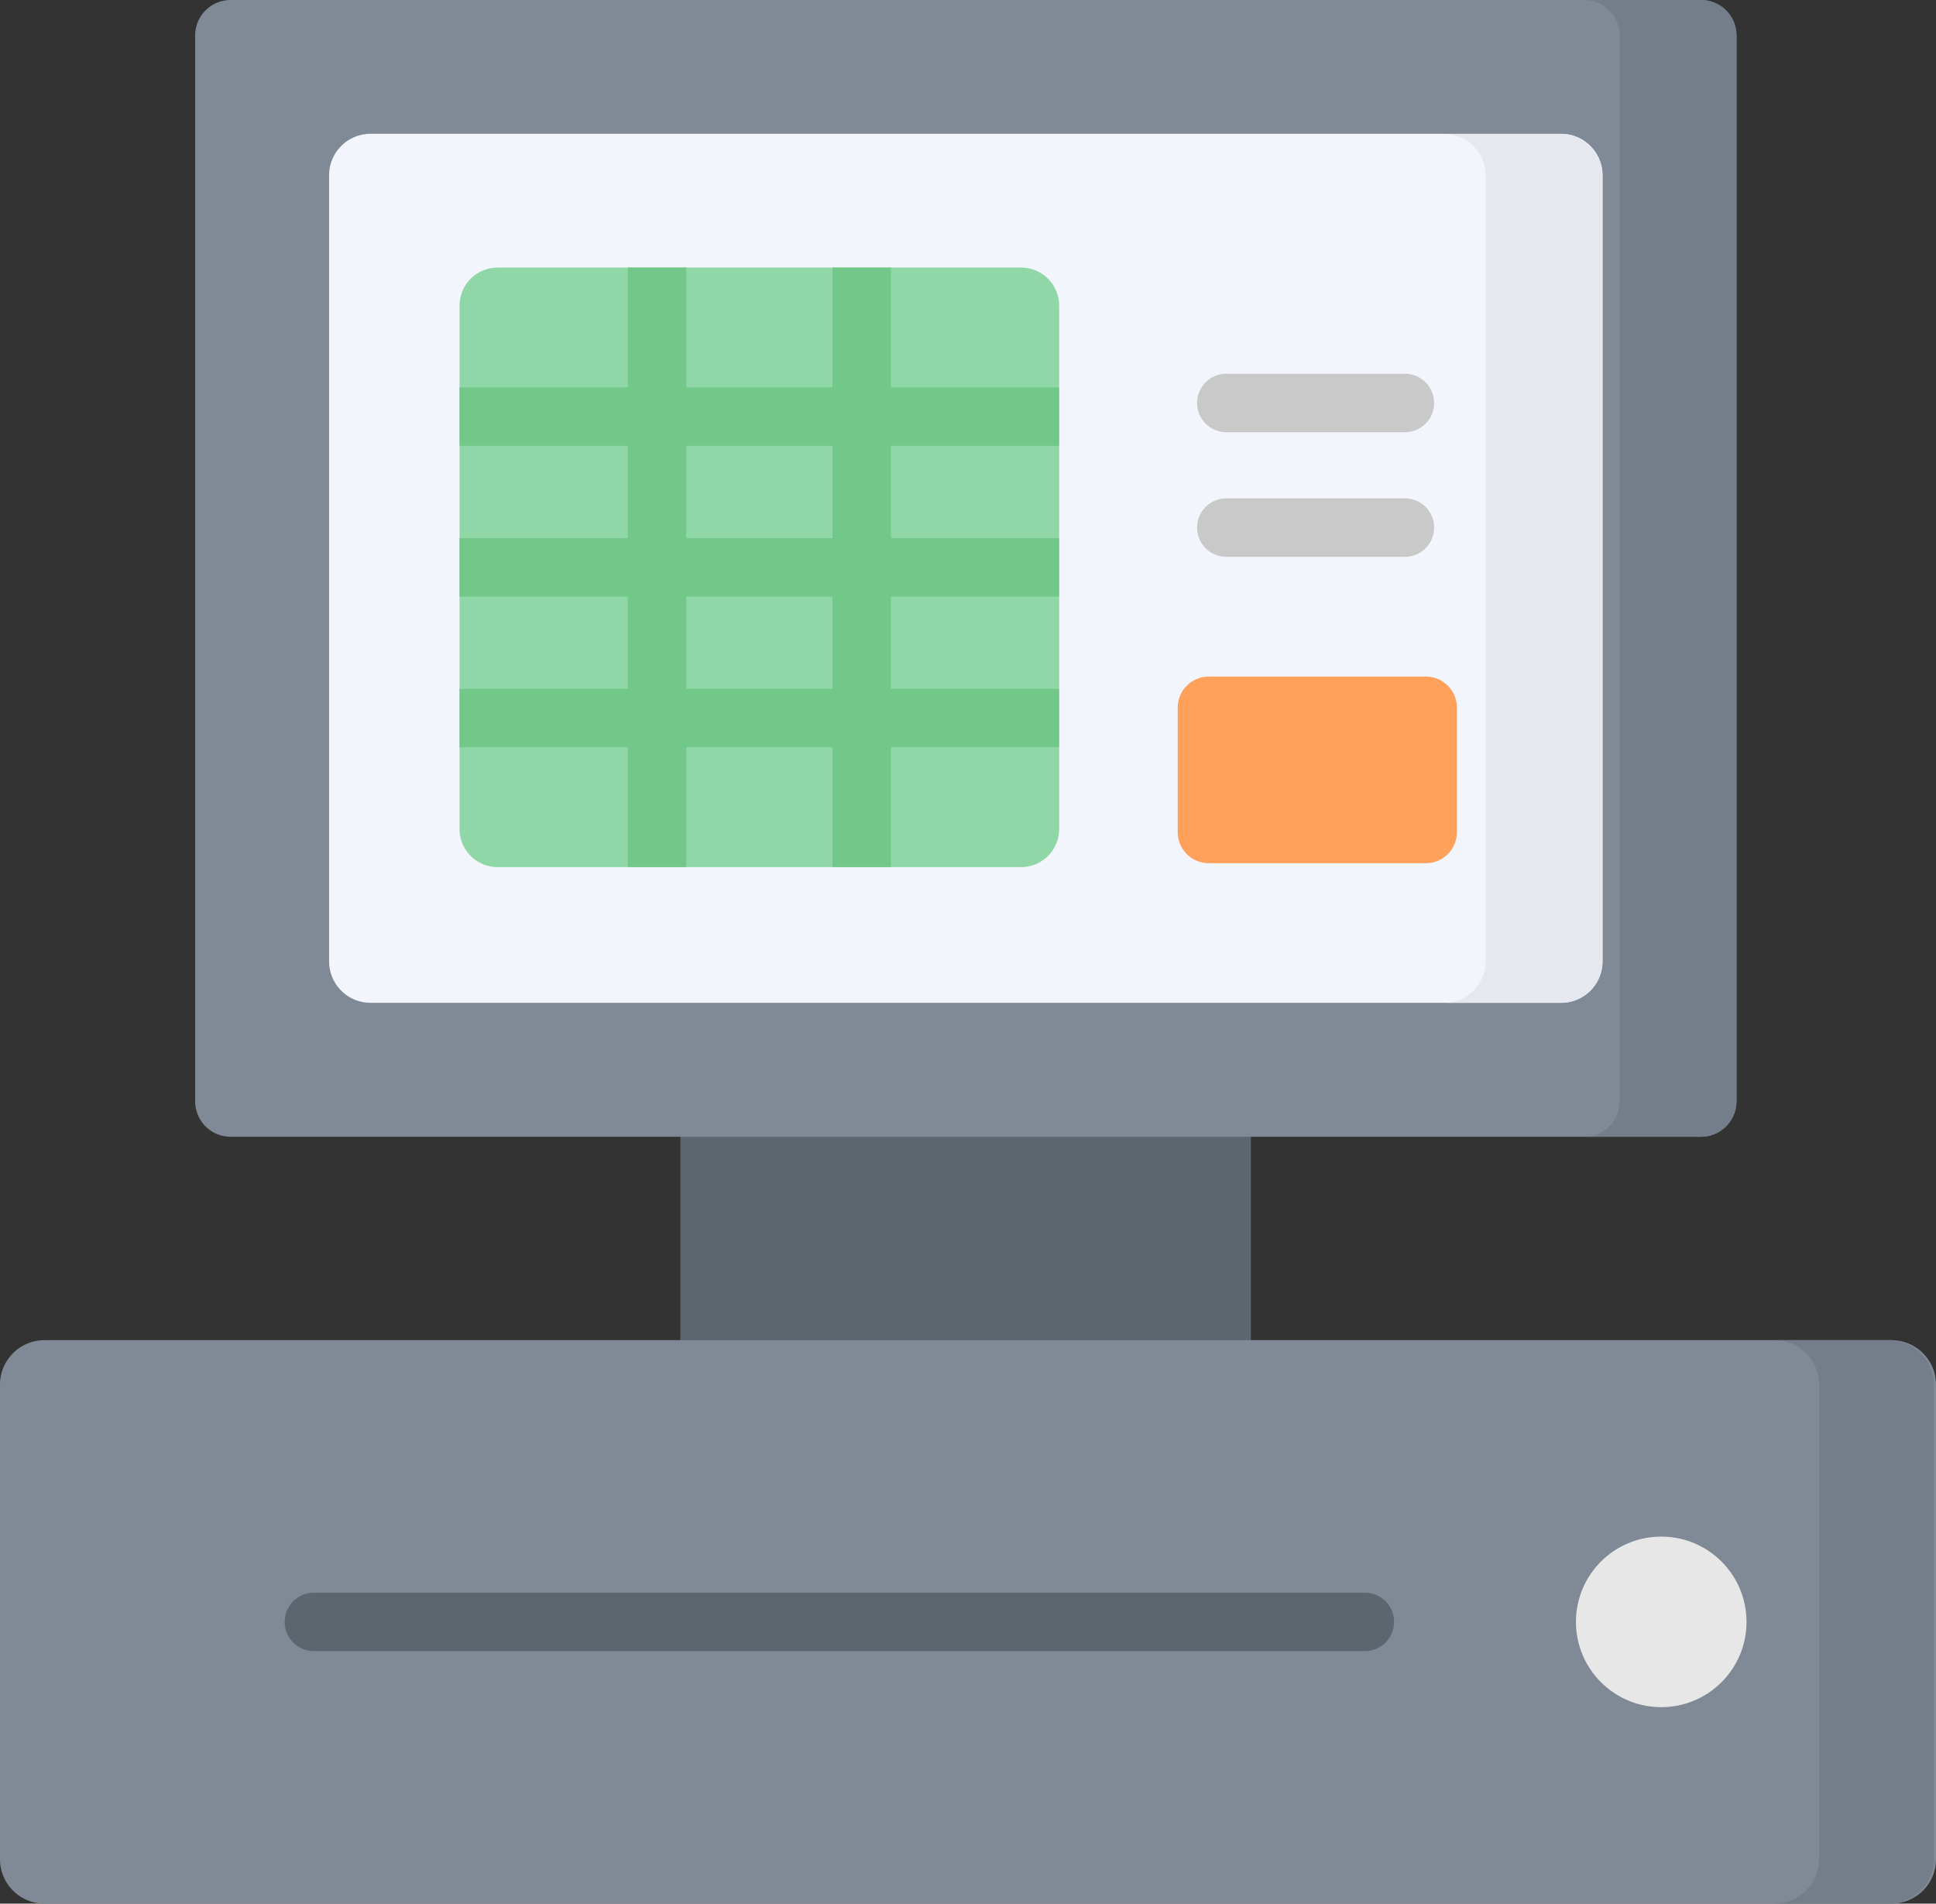 <svg xmlns="http://www.w3.org/2000/svg" width="50.844" height="50" viewBox="0 0 50.844 50">
  <rect x="0" y="0" width="50.844" height="50" fill="#333333" stroke="none"/>
  <g id="POS" transform="translate(-1535 -171)">
    <path id="Path_3028" data-name="Path 3028" d="M174.7,286.27h14.984V293.6H174.7Z" transform="translate(1378.168 -86.406)" fill="#5d656e"/>
    <path id="Path_3030" data-name="Path 3030" d="M49.677,363.01H1.167A1.167,1.167,0,0,1,0,361.843V349.378a1.167,1.167,0,0,1,1.167-1.167h48.51a1.167,1.167,0,0,1,1.167,1.167v12.465A1.167,1.167,0,0,1,49.677,363.01Z" transform="translate(1535 -142.01)" fill="#7f8a96"/>
    <path id="Path_3031" data-name="Path 3031" d="M89.643,33.983H51.028a.932.932,0,0,1-.932-.932V5.057a.932.932,0,0,1,.932-.932H89.643a.932.932,0,0,1,.932.932V33.051A.932.932,0,0,1,89.643,33.983Z" transform="translate(1490.029 166.875)" fill="#7f8a96"/>
    <path id="Path_3032" data-name="Path 3032" d="M84.486,60.248V39.6a1.089,1.089,0,0,1,1.089-1.089H116.84a1.089,1.089,0,0,1,1.089,1.089V60.248a1.089,1.089,0,0,1-1.089,1.089H85.575A1.089,1.089,0,0,1,84.486,60.248Z" transform="translate(1459.157 136.003)" fill="#f2f5fb"/>
    <path id="Path_3033" data-name="Path 3033" d="M373.815,38.515h-3.069a1.089,1.089,0,0,1,1.089,1.089V60.248a1.089,1.089,0,0,1-1.089,1.089h3.069a1.089,1.089,0,0,0,1.089-1.089V39.6A1.089,1.089,0,0,0,373.815,38.515Z" transform="translate(1202.182 136.003)" fill="#e6e8f0"/>
    <path id="Path_3034" data-name="Path 3034" d="M458.6,348.211h-3.011a1.167,1.167,0,0,1,1.167,1.167v12.465a1.167,1.167,0,0,1-1.167,1.167H458.6a1.167,1.167,0,0,0,1.167-1.167V349.378A1.167,1.167,0,0,0,458.6,348.211Z" transform="translate(1126.017 -142.01)" fill="#747e8a"/>
    <path id="Path_3035" data-name="Path 3035" d="M409.738,4.125h-3.069a.932.932,0,0,1,.932.932V33.051a.932.932,0,0,1-.932.932h3.069a.932.932,0,0,0,.932-.932V5.057a.932.932,0,0,0-.932-.932Z" transform="translate(1169.934 166.875)" fill="#747e8a"/>
    <circle id="Ellipse_102" data-name="Ellipse 102" cx="2.24" cy="2.24" r="2.24" transform="translate(1576.388 211.36)" fill="#e7e7e7"/>
    <path id="Path_3036" data-name="Path 3036" d="M308.8,182.729h-5.7a.816.816,0,0,1-.816-.816v-3.27a.816.816,0,0,1,.816-.816h5.7a.816.816,0,0,1,.816.816v3.27A.816.816,0,0,1,308.8,182.729Z" transform="translate(1263.646 10.944)" fill="#ffa05b"/>
    <path id="Path_3037" data-name="Path 3037" d="M132.713,88.575H118.976a1,1,0,0,1-1.005-1.005V73.833a1,1,0,0,1,1.005-1.005h13.737a1,1,0,0,1,1.005,1.005V87.57A1,1,0,0,1,132.713,88.575Z" transform="translate(1429.098 105.2)" fill="#90d7a7"/>
    <path id="Path_3038" data-name="Path 3038" d="M101.487,414.578h-27.6a.767.767,0,1,1,0-1.535h27.6a.767.767,0,0,1,0,1.535Z" transform="translate(1469.357 -200.21)" fill="#5d656e"/>
    <path id="Path_3039" data-name="Path 3039" d="M312.775,133.611h-4.69a.767.767,0,1,1,0-1.535h4.69a.767.767,0,1,1,0,1.535Z" transform="translate(1259.121 52.014)" fill="#c9c9c9"/>
    <path id="Path_3040" data-name="Path 3040" d="M312.775,101.623h-4.69a.767.767,0,1,1,0-1.535h4.69a.767.767,0,1,1,0,1.535Z" transform="translate(1259.121 80.729)" fill="#c9c9c9"/>
    <path id="Path_3041" data-name="Path 3041" d="M133.719,83.893H129.3V81.469h4.419V79.934H129.3V77.51h4.419V75.975H129.3V72.828h-1.535v3.147h-3.839V72.828h-1.535v3.147h-4.419V77.51h4.419v2.424h-4.419v1.535h4.419v2.424h-4.419v1.535h4.419v3.148h1.535V85.427h3.839v3.148H129.3V85.427h4.419Zm-5.954,0h-3.839V81.469h3.839Zm0-3.959h-3.839V77.51h3.839Z" transform="translate(1429.097 105.2)" fill="#72c888"/>
  </g>
</svg>
